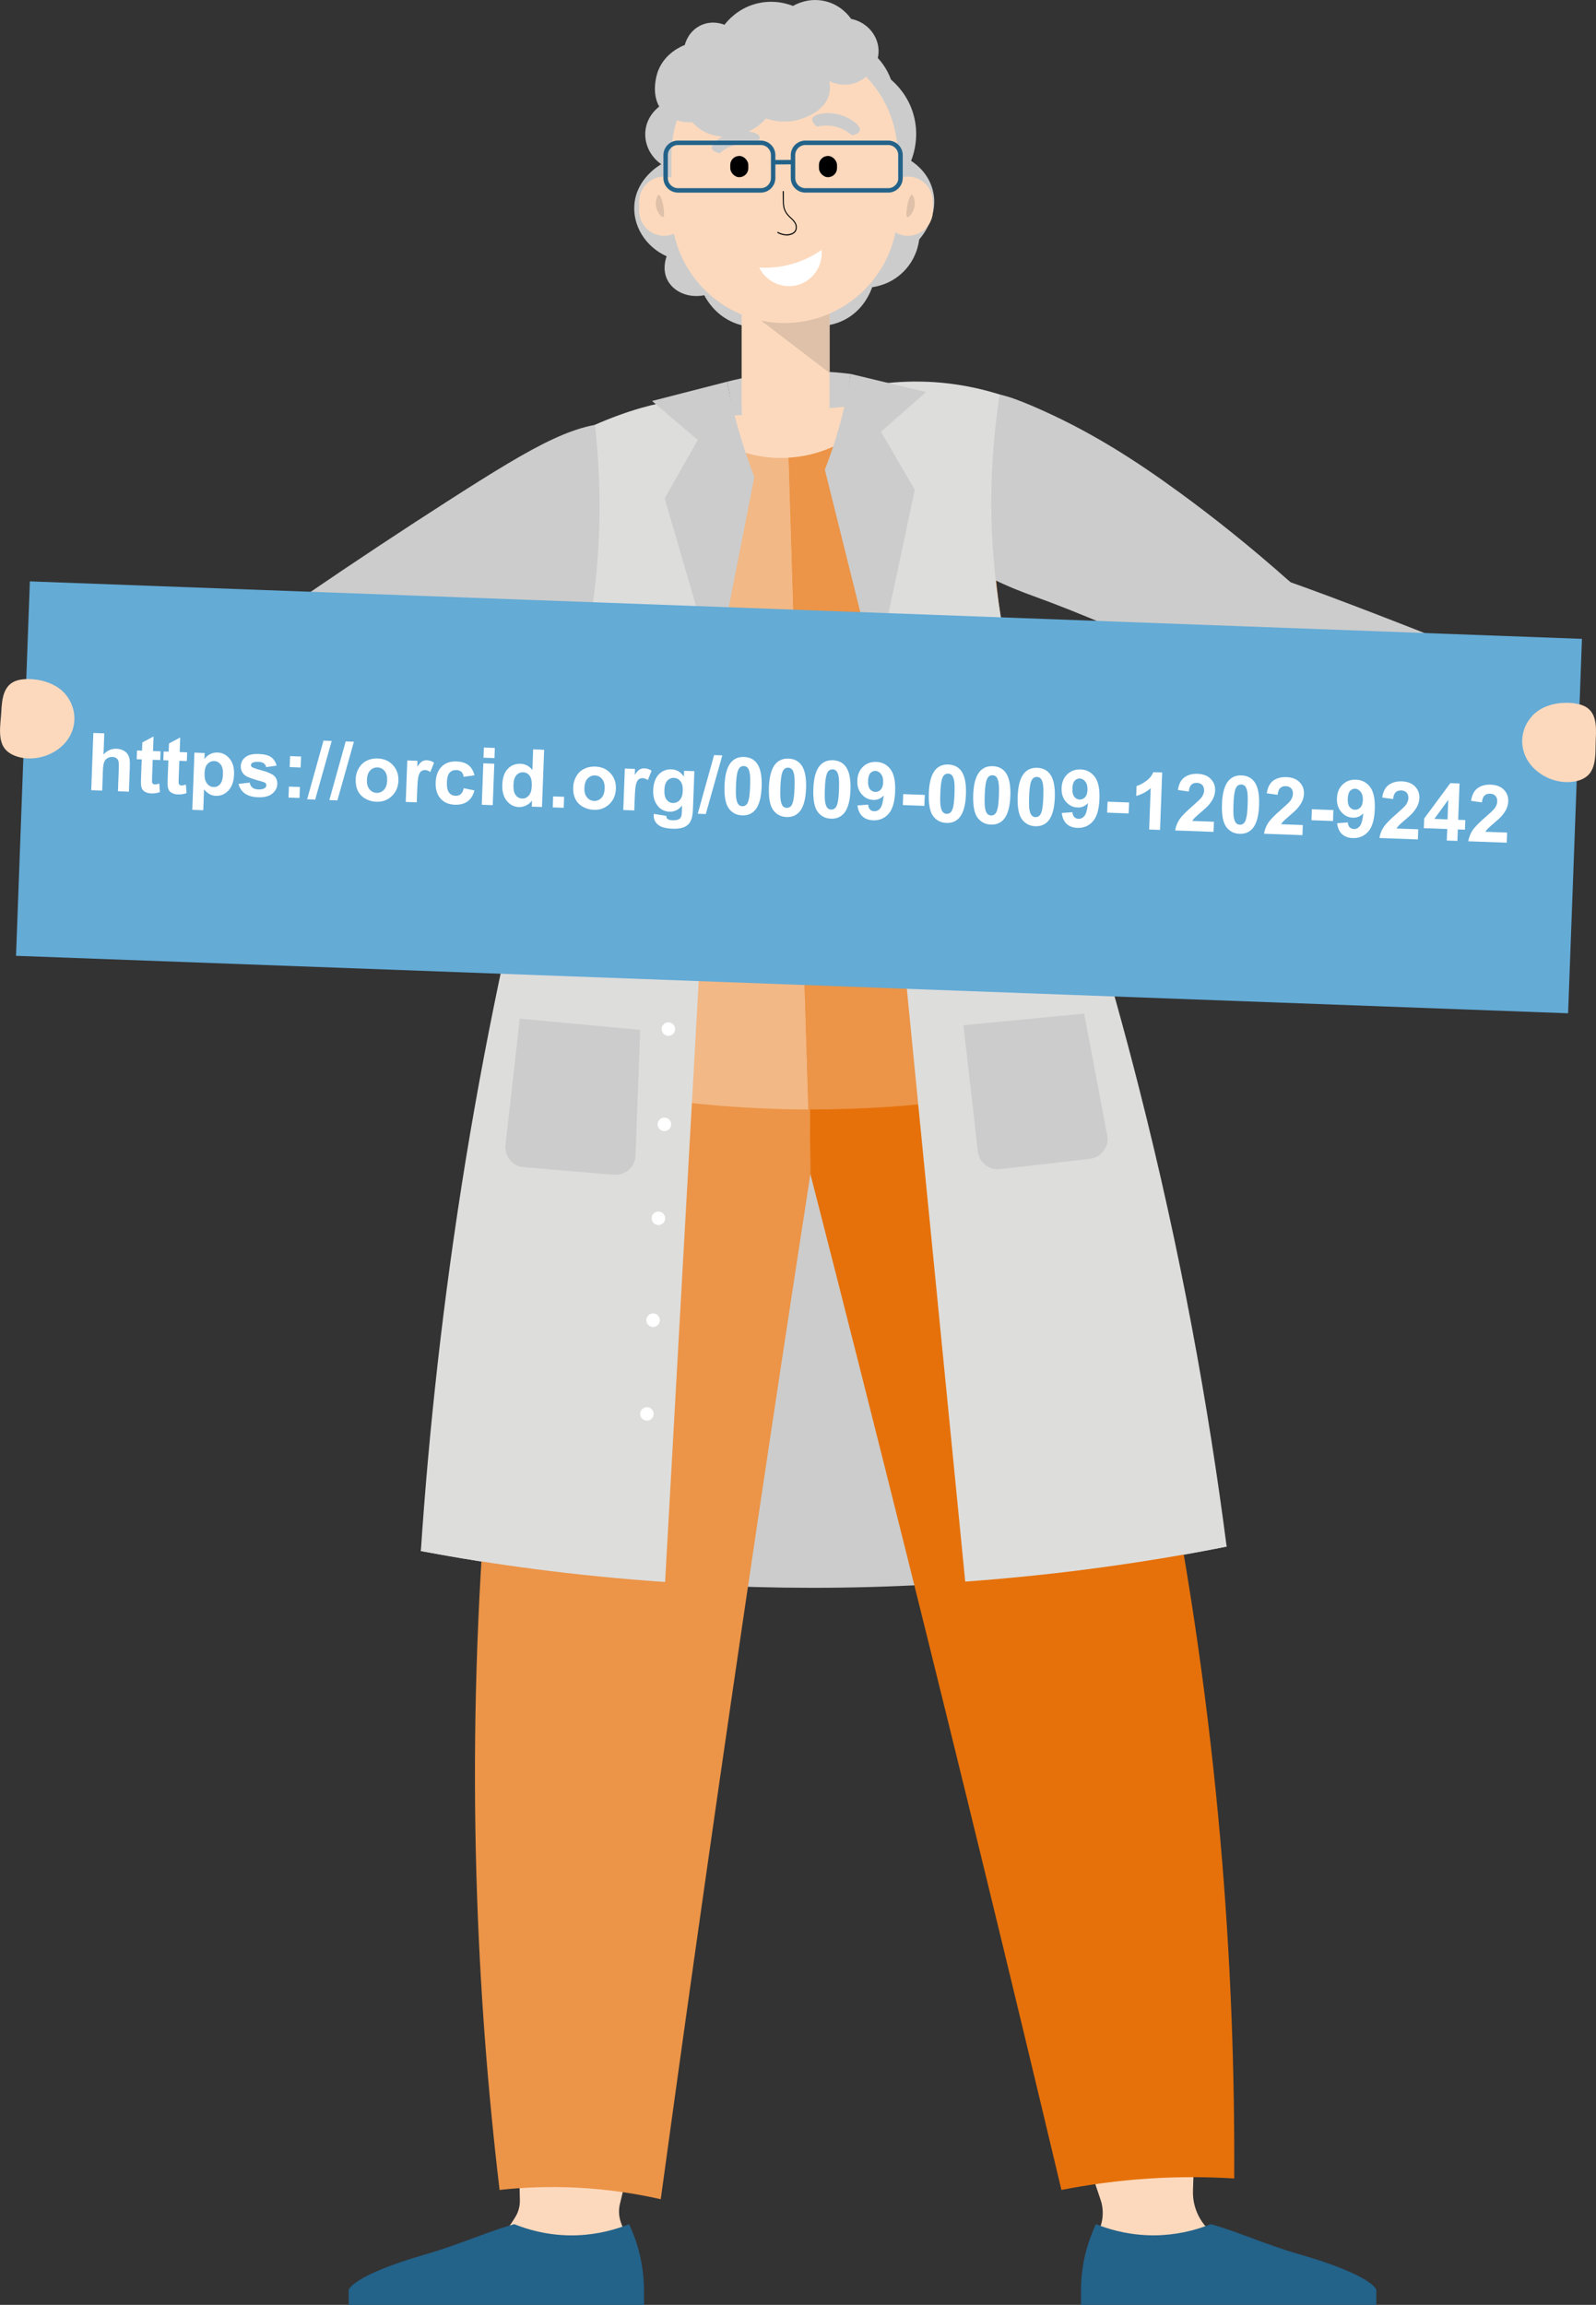 <?xml version="1.0" encoding="UTF-8"?>
<svg id="G-0162_BUW_Durchblick_ORCID" xmlns="http://www.w3.org/2000/svg" viewBox="0 0 359.37 518.76">
  <rect x="0" y="0" width="359.37" height="518.76" fill="#333333" stroke="none"/>
  <defs>
    <style>
      .cls-1 {
        fill: #dec1a8;
      }

      .cls-1, .cls-2, .cls-3, .cls-4, .cls-5, .cls-6, .cls-7, .cls-8, .cls-9, .cls-10, .cls-11 {
        stroke-width: 0px;
      }

      .cls-2 {
        fill: #dddddc;
      }

      .cls-3 {
        fill: #64abd6;
      }

      .cls-4 {
        fill: #e6710a;
      }

      .cls-5 {
        fill: #000;
      }

      .cls-6 {
        fill: #fcd9bd;
      }

      .cls-7 {
        fill: #236289;
      }

      .cls-8 {
        fill: #ec9447;
      }

      .cls-9 {
        fill: #ccc;
      }

      .cls-10 {
        fill: #fff;
      }

      .cls-11 {
        fill: #f2b885;
      }
    </style>
  </defs>
  <g id="Köprer">
    <g id="Kittel:_Hinterteil" data-name="Kittel: Hinterteil">
      <path class="cls-9" d="M190.01,93.12c-8.16.65-16.33,1.3-24.5,1.94-.59-3.05-1.18-6.1-1.77-9.15,3.65-.95,8.12-1.8,13.26-2.17,5.61-.39,10.54-.09,14.51.42-.06.5-.13,1.01-.2,1.52-.36,2.57-.8,5.05-1.3,7.43Z"/>
      <path class="cls-9" d="M94.76,349.09c24.22,4.59,53.95,8.26,87.95,8.28,36.46.01,68.11-4.18,93.49-9.28-13.03-50.85-26.06-101.7-39.09-152.55l-112.51,1.35-29.83,152.21Z"/>
    </g>
    <g id="Körper">
      <path class="cls-6" d="M351.84,171.73c-2.79,2.35-7.72.57-10.57-.42-34.57-11.9-68.33-18.59-100.25-37.5-8.88-5.26-15.04-8.86-19.57-11.78.03,7.58.25,15.49.69,23.68.27,4.96.77,13.91,2.08,25.42,1.73,15.22,3.73,32.14,10.24,52.59,1.39,4.37,2.66,7.88,3.47,10.05.03.02.03.08.03.1.02,0,.02-.03.05-.03,4.71,19.63,8.9,41.88,11.7,66.42,2.4,20.78,3.44,40.14,3.62,57.74.24,1.2.34,2.45.27,3.75.77,1.98,1.14,4.15,1.03,6.39,4.58,23.65,8.53,49.1,11.49,76.2.61,5.56,1.82,13.82,2.36,24.85.45,9.18.39,17.27.14,23.82-.17,4.53,2.31,8.68,6.26,10.89,2.68,1.49,5.06,3.42,4.99,5.53-.13,4.29-10.32,7.9-18.67,7.29-3.36-.24-10.98-.79-13.61-6.51-1.43-3.12-.76-6.43.09-8.73.77-2.06.85-4.31.13-6.39-5.1-14.85-9.97-31.55-13.98-49.96-5.87-26.86-8.62-51.37-9.7-72.47h.03c-.68-1.85-.99-3.84-.9-5.91-.26-.66-.47-1.34-.64-2.04-5.75-9.83-11.56-20.95-16.93-33.4-11.41-26.53-17.5-51.2-20.77-71.51-1.11.28-2.16.52-3.14.73-1.72,19.78-5.73,43.48-14.27,69.21-4.28,12.87-9.12,24.44-14,34.73-.13.86-.32,1.69-.58,2.51.1,1.67-.06,3.29-.46,4.84.81,21.1.25,45.76-3.24,73.05-2.4,18.76-5.81,35.86-9.63,51.11-.39,1.56-.24,3.18.37,4.66.52,1.27.9,2.89.54,4.61-1.22,5.77-9.63,7.29-10.54,7.45-9.17,1.66-18.56-4.68-18.18-7.87.12-1.01,1.16-1.28,3.28-4.34.38-.56.72-1.09,1.01-1.58.68-1.13,1.01-2.42.98-3.74-.4-15.48-.45-31.57-.07-48.23.62-27.17,2.3-52.86,4.7-76.92-.33-2.38-.1-4.73.59-6.9-.06-.92-.04-1.83.04-2.7-1.31-17.56-1.93-36.93-1.33-57.84.7-24.69,2.96-47.22,5.97-67.18.03,0,.03.03.06.02,0-.02-.01-.07.02-.1.26-1.53.64-3.76,1.09-6.45,2.61-15.68,5.74-34.48,7.42-51.13,1.11-11,2.1-26.13,1.67-44.6-4.09,1.98-9.14,4.34-15.55,7.35-33.52,15.74-67.73,19.18-103.36,27.78-2.94.71-8.02,2.01-10.56-.59-2.55-2.59-1.98-8.46.45-10.68.71-.64,2.26-1.4,3.87-1.9.67-.2,1.23-.32,1.64-.39,19.28-7.01,38.58-14.01,57.86-21.02,14.6-9.49,30.17-17.99,30.17-17.99,6.71-4.51,16.41-10.21,28.93-15.04,3.37-1.3,7.75-2.98,13.73-4.5,11.21-2.85,15.54-1.98,34.38-3.59,15.87-1.35,26.5-2.53,26.5-2.53,7.08-.79,14.72-1.73,23.8,1.3,2.54.84,4.42,1.74,6.65,2.88,6.31,3.22,15.67,8.46,27.49,16.81,0,0,14.68,9.93,28.3,20.77,18.53,8.83,37.08,17.63,55.62,26.46.39.11.95.28,1.59.54,1.55.64,3.03,1.55,3.67,2.26,2.21,2.43,2.21,8.33-.56,10.67Z"/>
    </g>
    <g id="Schuhe">
      <path class="cls-7" d="M292.5,507.35c-7.78-2.24-13.76-5.07-19.87-6.76-.37.14-.76.3-1.19.45-2.68.98-6.57,2-11.32,2.07-5.24.05-9.47-1.09-12.27-2.11-.39-.14-.75-.29-1.09-.42-.82,1.81-1.75,4.14-2.41,6.88-.72,3.07-.95,5.81-.95,7.92v3.38h66.5v-3.38s-.54-3.16-17.4-8.04Z"/>
      <path class="cls-7" d="M144.06,507.47c-.64-2.74-1.57-5.07-2.41-6.88-.44.18-.93.37-1.48.56-2.79.98-6.87,2.02-11.87,1.97-5.51-.08-9.86-1.45-12.51-2.53-.33.1-.67.19-1,.3h-.01c-5.76,1.71-11.51,4.34-18.86,6.46-16.86,4.88-17.4,8.04-17.4,8.04v3.38h66.49v-3.38c0-2.11-.24-4.85-.95-7.92Z"/>
    </g>
    <g id="Hose">
      <path class="cls-8" d="M182.48,264.21c-4.23,27.3-8.37,54.61-12.44,81.94-7.37,49.57-14.46,99.18-21.26,148.83-5.24-1.19-11.58-2.23-18.79-2.6-6.6-.33-12.5-.04-17.5.51-5.12-43.04-7.81-95.78-3.11-155.56,3.75-47.88,11.47-90.23,20.22-126.01,13.44,2.65,29.71,4.83,48.22,5.18,1.45.03,2.88.05,4.29.05l.37,47.66Z"/>
      <path class="cls-4" d="M277.9,490.31c-5.61-.35-11.98-.43-18.94,0-7.44.47-14.14,1.44-19.96,2.58-11.32-47.6-22.9-95.14-34.74-142.6-7.17-28.71-14.43-57.4-21.79-86.08l-.37-47.66c18.71.05,35.12-1.81,48.61-4.2,11.54,32.4,22.61,69.88,31.11,112.01,12.71,62.91,16.35,119.39,16.08,165.95Z"/>
    </g>
    <g id="Oberteil">
      <path class="cls-11" d="M182.04,249.72c-.84,0-1.7-.01-2.54-.02-23.82-.32-44.06-3.89-59.5-7.79,1.51-13.12,3.81-30.52,7.38-50.95,3.72-21.28,5.89-29.13,7.39-43.55,1.61-15.51,1.83-32.69-.27-51.46,2.11-1.07,5.33-2.41,9.46-3.04,4.1-.63,7.55-.33,9.87.05,1.15,1.32,9.09,10.15,22.16,10.12.52,0,1.02-.01,1.52-.05l4.51,146.7Z"/>
      <path class="cls-8" d="M244.07,242.3c-15.85,3.88-37,7.47-62.03,7.41l-4.51-146.7c12.95-.73,20.49-10.03,21.43-11.24,3.13-.55,7.58-.98,12.83-.39,5.08.57,9.18,1.92,12.06,3.11-.78,10.35-1.22,26.17,1.56,45.12,2.77,18.84,6.83,27.95,11.29,47.83,2.84,12.7,6.19,31.33,7.39,54.84Z"/>
    </g>
    <g id="Kittel">
      <g id="Rechts">
        <path class="cls-9" d="M340.01,150.17c-1.87,2.91-4.11,6.95-5.98,12.04-1.65,4.47-2.54,8.48-3.04,11.63l-55.27-21.06c-.72-.44-1.5-.88-2.33-1.32-.75-.39-1.48-.75-2.18-1.07-16-7.28-28.43-12.58-38.41-16.19-4.42-1.6-14.82-5.42-24.35-13.97-.68-.61-1.27-1.2-1.81-1.76-5.31-5.49-13.77-16.99-11.01-23.68,3.21-7.79,19.33-8.41,29.47-6,2.11.5,4.01,1.15,7.54,2.66,12.49,5.37,22.84,12,33.15,19.54,6.75,4.93,15.28,11.58,24.78,20.05h0c9.61,3.39,27.28,10.16,49.44,19.13Z"/>
        <path class="cls-2" d="M276.2,348.09c-17.02,3.35-36.79,6.29-58.86,7.88l-26.43-268.17c5.02-1.27,12.3-2.46,20.99-1.67,5.17.47,9.62,1.53,13.19,2.66-1.46,9.51-2.75,23.37-1.1,39.85,1.88,18.78,6.59,31.91,11.16,45.1,7.54,21.78,14.8,45.46,21.28,70.96,9.46,37.14,15.7,71.89,19.77,103.39Z"/>
        <path class="cls-9" d="M191.52,84.16c-.53,3.47-1.3,7.32-2.43,11.45-1.02,3.72-2.18,7.1-3.36,10.1,3.81,15.31,7.63,30.62,11.44,45.93,2.94-13.81,5.88-27.61,8.82-41.42l-7.63-13.04,10.16-8.93-16.99-4.09Z"/>
        <path class="cls-9" d="M245.4,260.82l-20.24,2.32c-2.46.28-4.7-1.5-4.98-3.96l-3.25-28.43c9.06-.87,18.13-1.75,27.19-2.62,1.75,9.23,3.5,18.47,5.25,27.7.28,2.46-1.5,4.7-3.96,4.98Z"/>
      </g>
      <g id="Links">
        <path class="cls-9" d="M151.09,127.73c-.57.54-1.17,1.1-1.87,1.7-9.46,8.11-19.7,11.49-24.79,13.18-10.7,3.54-23.84,8.2-39.61,13.59l-56.52,15.57c-.2-3.19-.71-7.26-1.92-11.87-1.38-5.25-3.23-9.48-4.81-12.56,20.23-6.01,36.81-10.66,47.22-13.35,11.76-8.03,22.4-15.03,31.59-20.93,21.73-13.96,29.5-18.1,40.09-18,1.75.02,18.94.37,22.38,9.35,3.33,8.7-8.32,19.98-11.76,23.32Z"/>
        <path class="cls-2" d="M164.62,90.5l-14.86,265.56c-20.44-1.39-38.89-3.96-55-6.96,1.81-27.05,4.97-56.6,10.13-88.18,5.23-31.93,11.75-61.24,18.76-87.68,3.9-9.81,8.11-23.23,10.13-39.53,1.87-15.06,1.31-28.1.17-38.1,15.01-6.55,24.6-6.49,30.66-5.11Z"/>
        <path class="cls-9" d="M163.74,85.91c.62,3.29,1.44,6.84,2.49,10.59,1.12,3.96,2.35,7.59,3.62,10.87-2.89,14.75-5.79,29.49-8.68,44.24-3.83-13.14-7.67-26.29-11.5-39.43l7.44-13.15-10.29-8.78,16.93-4.35Z"/>
        <g id="Knöpfe">
          <circle class="cls-10" cx="154.24" cy="168.8" r="1.52"/>
          <circle class="cls-10" cx="152.64" cy="189.7" r="1.52"/>
          <circle class="cls-10" cx="151.63" cy="210.32" r="1.52"/>
          <circle class="cls-10" cx="150.5" cy="231.62" r="1.52"/>
          <circle class="cls-10" cx="149.6" cy="253.06" r="1.52"/>
          <circle class="cls-10" cx="148.25" cy="274.2" r="1.52"/>
          <circle class="cls-10" cx="147.06" cy="297.14" r="1.52"/>
          <circle class="cls-10" cx="145.67" cy="318.23" r="1.52"/>
        </g>
        <path class="cls-9" d="M117.91,262.69l20.3,1.72c2.47.21,4.66-1.64,4.87-4.1.36-9.5.71-19.01,1.07-28.51-9.04-.84-18.08-1.69-27.11-2.53-1.08,9.52-2.15,19.04-3.23,28.56-.21,2.47,1.64,4.66,4.1,4.87Z"/>
      </g>
    </g>
  </g>
  <g id="Gesicht">
    <g id="Haare">
      <path class="cls-9" d="M149.35,23.35c-.4.23-3.47,2.08-3.99,5.81-.42,2.99.96,6.02,3.54,7.8-.49.28-5.46,3.17-6.04,8.87-.49,4.85,2.41,9.68,7.25,11.85-.21.58-1.01,2.97.15,5.29,1.34,2.69,4.74,4.2,8.32,3.48.62,1.17,2.39,4.16,6.05,5.9,5.95,2.83,11.71-.09,12.4-.45.41.19,8.17,3.69,14.52-.76,3.04-2.13,4.34-5.09,4.84-6.5,1.07-.15,4.2-.72,6.93-3.38,2.97-2.88,3.53-6.33,3.65-7.36.23-.25,4.85-5.41,2.92-11.59-1.11-3.58-3.8-5.5-4.74-6.11.52-1.31,2.03-5.65.43-10.79-1.26-4.07-3.82-6.52-4.97-7.51-.42-1.17-1.58-3.95-4.45-6.22-2.72-2.15-5.51-2.69-6.74-2.86-5.85-.86-11.7-1.71-17.55-2.57-3.78,1.76-7.56,3.53-11.34,5.29-1.26.14-3.93.62-6.45,2.63-4.19,3.33-4.67,8.24-4.74,9.17Z"/>
    </g>
    <g id="Kopf">
      <path class="cls-6" d="M210.06,45.36v2.1c0,3.09-2.52,5.61-5.61,5.61-1.03,0-2-.28-2.83-.79-1.66,8.22-7.33,15.04-14.85,18.31.01.1.01.19.01.29v21.06c0,5.44-4.45,9.89-9.89,9.89s-9.9-4.45-9.9-9.89v-21.15c-7.65-3.16-13.45-9.95-15.23-18.19-.69.3-1.45.47-2.24.47-3.08,0-5.6-2.52-5.6-5.61v-2.1c0-3.08,2.52-5.61,5.6-5.61.58,0,1.14.09,1.67.25v-5.15c0-14,11.46-25.46,25.46-25.46,7.01,0,13.37,2.86,17.99,7.48,4.62,4.62,7.48,10.98,7.48,17.98v5.42c.71-.34,1.5-.52,2.33-.52,1.55,0,2.95.63,3.96,1.65,1.02,1.02,1.65,2.42,1.65,3.96Z"/>
    </g>
    <g id="Schatten">
      <path class="cls-1" d="M186.78,70.6c-1.71.74-4.25,1.62-7.41,1.96-3.34.36-6.12-.01-8-.41,5.14,3.93,10.28,7.86,15.42,11.79,0-4.45,0-8.89,0-13.34Z"/>
      <path class="cls-1" d="M205.28,43.85c.4,0,.96,1.6.53,3.05-.31,1.04-1.15,2.09-1.49,1.95-.65-.26.28-5.01.96-5Z"/>
      <path class="cls-1" d="M148.36,43.85c-.4,0-.96,1.6-.53,3.05.31,1.04,1.15,2.09,1.49,1.95.65-.26-.28-5.01-.96-5Z"/>
    </g>
    <g id="Augenbrauen">
      <path class="cls-9" d="M169.94,32.62c-.75-.2-2.13-.46-3.8-.14-2.09.4-3.48,1.48-4.08,2.01-1.32-.32-1.7-.74-1.78-1.1-.27-1.24,2.71-3.35,5.75-3.77,2.05-.28,4.76.12,5.01,1.21.13.56-.41,1.21-1.1,1.78Z"/>
      <path class="cls-9" d="M191.82,30.46c-.58-.52-1.68-1.38-3.31-1.86-2.04-.61-3.78-.28-4.55-.09-1.03-.89-1.17-1.44-1.08-1.79.33-1.22,3.94-1.73,6.84-.71,1.95.69,4.17,2.29,3.9,3.38-.14.56-.93.89-1.79,1.08Z"/>
    </g>
    <g id="Augen">
      <rect class="cls-5" x="164.43" y="35.1" width="4.07" height="4.78" rx="2.03" ry="2.03"/>
      <rect class="cls-5" x="184.4" y="35.1" width="4.07" height="4.78" rx="2.03" ry="2.03"/>
    </g>
    <g id="Mund">
      <path class="cls-10" d="M185,56.24c.33,3.51-1.84,6.79-5.12,7.83-3.45,1.1-7.28-.52-8.93-3.84,1.63.09,3.84.04,6.37-.55,3.52-.82,6.11-2.34,7.69-3.44Z"/>
    </g>
    <g id="Nase">
      <path class="cls-5" d="M177.13,52.99c-.67,0-1.38-.19-2.05-.56-.06-.03-.08-.11-.05-.17s.11-.08.17-.05c.97.54,2.02.67,2.89.37.47-.16.83-.45.97-.78.34-.82.05-1.63-.9-2.5l-.12-.11c-.48-.44-1.2-1.1-1.56-2.21-.12-.38-.17-.96-.2-1.33v-.16c-.01-.46-.02-.83-.03-1.2,0-.37-.01-.75-.01-1.19,0-.07.06-.12.12-.12s.12.06.12.12c0,.45,0,.82.01,1.19,0,.37.01.75.01,1.19v.16c.04.37.08.92.2,1.28.33,1.04,1.03,1.68,1.49,2.1l.12.11c1.03.94,1.35,1.85.96,2.78-.17.4-.57.73-1.11.92-.33.11-.68.17-1.05.17Z"/>
    </g>
    <g id="Haare-2" data-name="Haare">
      <path class="cls-9" d="M149.56,25.41c2.38,2.32,5.65,2.14,6.3,2.09,1.09,1.2,2.17,1.86,2.89,2.22,3.88,1.95,8.54.95,11.57-1.13,1.02-.7,1.73-1.44,2.16-1.93,1.38.47,3.93,1.11,6.91.39.73-.18,6.08-1.47,7.26-5.67.35-1.23.23-2.35.08-3.1.69.32,3.06,1.31,5.72.44,3.14-1.02,5.82-4.33,5.32-8.12-.42-3.12-2.88-5.7-6.13-6.35-.41-.59-2.32-3.22-6-4.02-3.64-.8-6.46.75-7.08,1.11-1.04-.41-4.44-1.62-8.57-.43-3.95,1.13-6.16,3.76-6.86,4.67-.36-.15-2.86-1.14-5.51.21-2.65,1.35-3.33,3.95-3.42,4.33-.73.28-4.43,1.79-6,5.77-.12.29-2.26,6,1.36,9.53Z"/>
    </g>
    <g id="Brille">
      <path class="cls-7" d="M199.99,31.64h-18.65c-1.81,0-3.28,1.47-3.28,3.28v1.07l-3.47.02v-1.09c0-1.81-1.47-3.28-3.28-3.28h-18.65c-1.81,0-3.28,1.47-3.28,3.28v5.15c0,1.81,1.47,3.28,3.28,3.28h18.65c1.81,0,3.28-1.47,3.28-3.28v-3.06l3.47-.02v3.08c0,1.81,1.47,3.28,3.28,3.28h18.65c1.81,0,3.28-1.47,3.28-3.28v-5.15c0-1.81-1.47-3.28-3.28-3.28ZM173.59,40.07c0,1.26-1.02,2.28-2.28,2.28h-18.65c-1.25,0-2.28-1.02-2.28-2.28v-5.15c0-1.26,1.03-2.28,2.28-2.28h18.65c1.26,0,2.28,1.02,2.28,2.28v5.15ZM202.27,40.07c0,1.26-1.02,2.28-2.28,2.28h-18.65c-1.26,0-2.28-1.02-2.28-2.28v-5.15c0-1.26,1.02-2.28,2.28-2.28h18.65c1.26,0,2.28,1.02,2.28,2.28v5.15Z"/>
    </g>
  </g>
  <g id="Schild">
    <rect class="cls-3" x="5.04" y="137.3" width="349.72" height="84.33" transform="translate(6.77 -6.54) rotate(2.12)"/>
    <g id="Text">
      <path class="cls-10" d="M23.48,165.08l-.17,4.73c.83-.9,1.8-1.33,2.91-1.29.57.02,1.08.15,1.52.37.45.23.78.51,1,.85.22.34.36.71.43,1.11.07.4.09,1.02.06,1.86l-.2,5.47-2.47-.09.18-4.93c.04-.98.01-1.6-.07-1.87-.08-.27-.24-.48-.47-.65-.23-.16-.53-.25-.88-.27-.41-.02-.78.07-1.11.26-.33.19-.58.48-.74.87-.16.4-.26.99-.29,1.77l-.17,4.67-2.47-.09.48-12.88,2.47.09Z"/>
      <path class="cls-10" d="M36.15,169.1l-.07,1.97-1.69-.06-.14,3.76c-.03.76-.03,1.21,0,1.33.03.13.1.23.21.32.11.09.25.13.41.14.23,0,.56-.06,1-.2l.14,1.92c-.58.22-1.24.32-1.96.3-.45-.02-.84-.11-1.2-.27-.35-.16-.61-.37-.77-.61-.16-.24-.26-.57-.31-.97-.04-.29-.05-.87-.01-1.74l.15-4.07-1.13-.04.07-1.97,1.13.04.07-1.85,2.53-1.35-.12,3.29,1.69.06Z"/>
      <path class="cls-10" d="M42.14,169.33l-.07,1.97-1.69-.06-.14,3.76c-.03.76-.03,1.21,0,1.33.03.13.1.23.21.32.11.09.25.13.41.14.23,0,.56-.06,1-.2l.14,1.92c-.58.22-1.24.32-1.96.3-.45-.02-.84-.11-1.2-.27-.35-.16-.61-.37-.76-.61-.16-.24-.26-.57-.31-.97-.04-.29-.05-.87-.01-1.74l.15-4.07-1.13-.04.07-1.97,1.13.04.07-1.85,2.53-1.35-.12,3.29,1.69.06Z"/>
      <path class="cls-10" d="M43.78,169.39l2.3.09-.05,1.37c.32-.46.73-.82,1.25-1.1.52-.27,1.09-.4,1.71-.38,1.08.04,1.99.5,2.71,1.38.72.88,1.06,2.07,1,3.59-.06,1.56-.48,2.75-1.28,3.59-.79.84-1.73,1.23-2.81,1.19-.51-.02-.98-.14-1.39-.36-.41-.22-.84-.59-1.28-1.1l-.17,4.7-2.47-.09.48-12.88ZM46.06,173.98c-.04,1.05.14,1.83.54,2.35s.89.78,1.49.81c.57.02,1.06-.19,1.46-.64.4-.45.62-1.19.65-2.24.04-.98-.13-1.71-.51-2.2-.38-.49-.85-.74-1.43-.77-.6-.02-1.11.19-1.53.64s-.64,1.13-.67,2.05Z"/>
      <path class="cls-10" d="M53.73,176.43l2.49-.29c.09.48.29.86.6,1.12.31.26.76.4,1.34.42.64.02,1.12-.08,1.45-.3.22-.16.34-.37.35-.65,0-.19-.05-.34-.16-.47-.12-.12-.39-.24-.81-.36-1.97-.51-3.22-.96-3.74-1.34-.72-.53-1.06-1.24-1.03-2.14.03-.81.37-1.48,1.03-2,.66-.53,1.66-.77,3-.72,1.28.05,2.22.29,2.82.73.6.44,1.01,1.07,1.21,1.89l-2.34.34c-.09-.37-.27-.65-.54-.86-.27-.2-.66-.31-1.18-.33-.65-.02-1.12.05-1.41.22-.19.12-.29.29-.3.49,0,.18.07.33.23.46.22.17.98.43,2.28.78,1.3.35,2.21.75,2.71,1.2.5.46.73,1.08.71,1.86-.03.85-.42,1.58-1.15,2.16-.74.59-1.81.86-3.21.8-1.27-.05-2.27-.34-2.99-.88-.72-.54-1.18-1.26-1.38-2.15Z"/>
      <path class="cls-10" d="M64.97,179.51l.09-2.47,2.47.09-.09,2.47-2.47-.09ZM65.23,172.65l.09-2.47,2.47.09-.09,2.47-2.47-.09Z"/>
      <path class="cls-10" d="M69.16,179.89l3.68-13.2,1.85.07-3.72,13.2-1.82-.07Z"/>
      <path class="cls-10" d="M74.16,180.07l3.68-13.2,1.85.07-3.72,13.2-1.82-.07Z"/>
      <path class="cls-10" d="M80.09,175.27c.03-.82.26-1.61.69-2.36s1.03-1.32,1.78-1.69c.75-.38,1.59-.55,2.5-.51,1.41.05,2.55.55,3.42,1.5.87.95,1.28,2.12,1.23,3.52-.05,1.41-.55,2.56-1.5,3.46-.94.89-2.11,1.32-3.49,1.26-.85-.03-1.66-.26-2.42-.67-.76-.42-1.33-1-1.71-1.76-.38-.76-.54-1.68-.5-2.75ZM82.62,175.5c-.04.93.16,1.64.58,2.15.42.51.95.77,1.6.8.64.02,1.19-.2,1.65-.68.45-.48.7-1.18.73-2.12.03-.91-.16-1.62-.58-2.13-.42-.51-.95-.77-1.59-.8-.64-.02-1.19.2-1.65.68-.46.48-.7,1.18-.74,2.1Z"/>
      <path class="cls-10" d="M93.83,180.58l-2.47-.09.35-9.33,2.29.08-.05,1.33c.42-.61.78-1.01,1.1-1.2.32-.19.68-.27,1.08-.26.56.02,1.1.2,1.61.53l-.84,2.12c-.41-.28-.79-.43-1.14-.45-.34-.01-.64.07-.89.25s-.45.52-.6,1.01c-.16.49-.26,1.53-.32,3.12l-.11,2.88Z"/>
      <path class="cls-10" d="M106.85,174.49l-2.45.35c-.06-.49-.24-.86-.52-1.12-.28-.26-.65-.39-1.12-.41-.61-.02-1.11.17-1.5.58-.38.41-.59,1.11-.63,2.11-.04,1.11.12,1.9.47,2.37.35.47.85.72,1.47.74.47.02.86-.1,1.17-.36.31-.26.54-.71.68-1.35l2.41.5c-.29,1.1-.81,1.93-1.54,2.47-.74.54-1.7.79-2.9.75-1.36-.05-2.44-.52-3.21-1.41-.78-.89-1.14-2.1-1.08-3.62.06-1.54.51-2.72,1.35-3.55.84-.83,1.96-1.22,3.35-1.16,1.14.04,2.03.32,2.68.83.65.51,1.11,1.28,1.36,2.29Z"/>
      <path class="cls-10" d="M108.48,181.13l.35-9.33,2.47.09-.35,9.33-2.47-.09ZM108.87,170.53l.08-2.28,2.47.09-.08,2.28-2.47-.09Z"/>
      <path class="cls-10" d="M122.03,181.63l-2.29-.08.05-1.37c-.4.52-.86.9-1.39,1.14-.53.24-1.05.35-1.58.33-1.07-.04-1.97-.51-2.71-1.4-.73-.89-1.07-2.11-1.01-3.66.06-1.58.48-2.77,1.25-3.56.77-.8,1.73-1.17,2.87-1.13,1.04.04,1.93.51,2.66,1.4l.17-4.64,2.47.09-.48,12.88ZM115.62,176.52c-.04,1,.07,1.72.33,2.18.38.66.92,1,1.63,1.03.57.02,1.06-.2,1.48-.67.42-.47.64-1.18.68-2.14.04-1.07-.12-1.85-.49-2.34-.37-.49-.86-.74-1.46-.76-.59-.02-1.08.19-1.5.64-.41.45-.64,1.14-.67,2.06Z"/>
      <path class="cls-10" d="M124.46,181.72l.09-2.47,2.47.09-.09,2.47-2.47-.09Z"/>
      <path class="cls-10" d="M129.07,177.09c.03-.82.26-1.61.69-2.36.43-.75,1.03-1.32,1.78-1.69.76-.38,1.59-.55,2.5-.51,1.41.05,2.55.55,3.42,1.5s1.28,2.12,1.22,3.52c-.05,1.41-.55,2.56-1.5,3.46-.94.89-2.11,1.32-3.49,1.26-.85-.03-1.66-.26-2.42-.67-.76-.42-1.33-1-1.71-1.76-.38-.76-.54-1.68-.5-2.75ZM131.59,177.31c-.04.93.16,1.64.58,2.15.42.51.95.77,1.6.8.64.02,1.19-.2,1.65-.68.46-.48.7-1.18.73-2.12.03-.91-.16-1.62-.58-2.13-.42-.51-.95-.77-1.59-.8-.64-.02-1.19.2-1.65.68-.46.48-.7,1.18-.74,2.1Z"/>
      <path class="cls-10" d="M142.81,182.4l-2.47-.09.35-9.33,2.29.08-.05,1.33c.42-.61.78-1.01,1.1-1.2.32-.19.68-.27,1.08-.26.56.02,1.1.2,1.61.53l-.84,2.12c-.41-.28-.79-.43-1.14-.45-.35-.01-.64.07-.89.25s-.45.52-.6,1.01c-.16.49-.26,1.53-.32,3.12l-.11,2.88Z"/>
      <path class="cls-10" d="M147.2,183.18l2.81.45c.04.33.13.56.3.69.23.18.59.29,1.1.3.64.02,1.13-.05,1.46-.24.22-.12.39-.32.51-.61.08-.2.14-.58.16-1.13l.05-1.36c-.77.98-1.72,1.45-2.85,1.41-1.25-.05-2.23-.61-2.92-1.7-.54-.86-.79-1.91-.74-3.16.06-1.56.48-2.74,1.26-3.54.78-.8,1.73-1.18,2.85-1.13,1.15.04,2.09.58,2.8,1.63l.05-1.31,2.31.09-.31,8.37c-.04,1.1-.16,1.92-.36,2.46-.2.54-.47.96-.81,1.25-.34.3-.79.53-1.34.68-.55.16-1.25.22-2.09.19-1.58-.06-2.69-.37-3.33-.94s-.95-1.27-.92-2.1c0-.08,0-.18.02-.3ZM149.6,177.79c-.04.99.13,1.72.5,2.2.37.47.83.72,1.39.74.6.02,1.12-.19,1.55-.65.43-.46.67-1.15.7-2.07.04-.97-.14-1.69-.52-2.17-.38-.48-.88-.74-1.48-.76-.59-.02-1.09.19-1.49.64-.4.45-.62,1.14-.65,2.08Z"/>
      <path class="cls-10" d="M157.11,183.15l3.68-13.2,1.85.07-3.72,13.2-1.82-.07Z"/>
      <path class="cls-10" d="M167.56,170.37c1.25.05,2.21.53,2.88,1.44.8,1.08,1.15,2.85,1.06,5.29-.09,2.44-.58,4.17-1.46,5.21-.73.85-1.72,1.26-2.96,1.21-1.25-.05-2.25-.57-2.98-1.56-.73-.99-1.05-2.72-.96-5.19.09-2.42.58-4.15,1.46-5.19.73-.85,1.72-1.26,2.96-1.21ZM167.48,172.41c-.3-.01-.57.07-.81.26-.24.18-.43.52-.58,1-.19.63-.32,1.7-.37,3.21-.06,1.51-.02,2.55.11,3.12.13.57.31.95.53,1.15.22.2.49.3.78.31.3.01.57-.07.81-.26.24-.18.44-.52.58-1,.19-.63.32-1.69.37-3.21.06-1.51.02-2.55-.11-3.12-.13-.57-.31-.96-.53-1.15-.22-.2-.49-.3-.78-.31Z"/>
      <path class="cls-10" d="M177.56,170.74c1.25.05,2.21.53,2.88,1.44.8,1.08,1.15,2.85,1.06,5.29-.09,2.44-.58,4.17-1.46,5.21-.73.85-1.72,1.26-2.96,1.21-1.25-.05-2.25-.57-2.98-1.56-.73-.99-1.05-2.72-.96-5.19.09-2.42.58-4.15,1.46-5.19.73-.85,1.72-1.26,2.96-1.21ZM177.48,172.78c-.3-.01-.57.07-.81.26-.24.18-.44.52-.58,1-.19.63-.32,1.7-.37,3.21-.06,1.51-.02,2.55.11,3.12.13.57.31.95.53,1.15.22.2.49.3.78.31.3.01.57-.07.81-.26s.44-.52.58-1c.19-.63.32-1.69.37-3.21.06-1.51.02-2.55-.11-3.12-.13-.57-.31-.96-.53-1.15-.22-.2-.49-.3-.78-.31Z"/>
      <path class="cls-10" d="M187.56,171.11c1.25.05,2.21.53,2.88,1.44.8,1.08,1.15,2.85,1.06,5.29-.09,2.44-.58,4.17-1.46,5.21-.73.85-1.72,1.26-2.96,1.21-1.25-.05-2.25-.57-2.98-1.56-.73-.99-1.05-2.72-.96-5.19.09-2.42.58-4.15,1.46-5.19.73-.85,1.72-1.26,2.96-1.21ZM187.49,173.16c-.3-.01-.57.07-.81.26-.24.18-.44.52-.58,1-.19.63-.32,1.7-.37,3.21-.06,1.51-.02,2.55.11,3.12.13.57.31.95.53,1.15.22.2.49.3.78.31.3.01.57-.07.81-.26.24-.18.44-.52.58-1,.19-.63.32-1.69.37-3.21.06-1.51.02-2.55-.11-3.12-.13-.57-.31-.96-.53-1.15-.22-.2-.49-.3-.78-.31Z"/>
      <path class="cls-10" d="M193.08,181.28l2.4-.18c.04.49.18.85.42,1.1s.56.37.96.39c.51.02.95-.2,1.33-.65.38-.46.64-1.42.79-2.89-.65.7-1.44,1.03-2.37.99-1.01-.04-1.87-.46-2.58-1.27-.71-.81-1.04-1.84-.99-3.09.05-1.31.47-2.34,1.28-3.11.8-.77,1.81-1.13,3.01-1.09,1.31.05,2.36.59,3.16,1.63.8,1.04,1.16,2.72,1.07,5.03-.09,2.35-.59,4.04-1.5,5.05-.91,1.01-2.07,1.49-3.46,1.44-1.01-.04-1.81-.34-2.41-.89-.6-.56-.97-1.37-1.11-2.45ZM198.86,176.09c.03-.8-.13-1.42-.48-1.87-.35-.45-.76-.69-1.24-.71-.46-.02-.84.15-1.16.5-.32.35-.49.93-.52,1.75-.03.83.11,1.45.42,1.85s.72.61,1.21.63c.47.02.88-.16,1.22-.52.34-.36.52-.91.55-1.63Z"/>
      <path class="cls-10" d="M203.29,181.2l.09-2.47,4.85.18-.09,2.47-4.85-.18Z"/>
      <path class="cls-10" d="M213.56,172.07c1.25.05,2.21.53,2.88,1.44.8,1.08,1.15,2.85,1.06,5.29-.09,2.44-.58,4.17-1.46,5.21-.73.85-1.72,1.26-2.96,1.21-1.25-.05-2.24-.57-2.98-1.56-.73-.99-1.05-2.72-.96-5.19.09-2.42.58-4.15,1.46-5.19.73-.85,1.72-1.26,2.96-1.21ZM213.49,174.12c-.3-.01-.57.07-.81.26-.24.18-.44.52-.58,1-.19.63-.32,1.7-.37,3.21-.06,1.51-.02,2.55.11,3.12.13.57.31.95.54,1.15.22.2.48.3.78.31.3.01.57-.07.81-.26.24-.18.43-.52.58-1,.19-.63.32-1.69.37-3.21.06-1.51.02-2.55-.11-3.12-.13-.57-.31-.96-.53-1.15-.22-.2-.49-.3-.78-.31Z"/>
      <path class="cls-10" d="M223.56,172.44c1.25.05,2.21.53,2.88,1.44.8,1.08,1.15,2.85,1.06,5.29-.09,2.44-.58,4.17-1.46,5.21-.73.85-1.72,1.26-2.96,1.21-1.25-.05-2.24-.57-2.98-1.56-.73-.99-1.05-2.72-.96-5.19.09-2.42.58-4.15,1.46-5.19.73-.85,1.72-1.26,2.96-1.21ZM223.49,174.49c-.3-.01-.57.07-.81.26-.24.18-.44.52-.58,1-.19.63-.32,1.7-.37,3.21-.06,1.51-.02,2.55.11,3.12.13.57.31.95.54,1.15.22.2.48.3.78.31s.57-.07.81-.26c.24-.18.43-.52.58-1,.19-.63.32-1.69.37-3.21.06-1.51.02-2.55-.11-3.12-.13-.57-.31-.96-.53-1.15-.22-.2-.49-.3-.78-.31Z"/>
      <path class="cls-10" d="M233.57,172.81c1.25.05,2.21.53,2.88,1.44.8,1.08,1.15,2.85,1.06,5.29-.09,2.44-.58,4.17-1.46,5.21-.73.85-1.72,1.26-2.96,1.21-1.25-.05-2.24-.57-2.98-1.56-.73-.99-1.05-2.72-.96-5.19.09-2.42.58-4.15,1.46-5.19.73-.85,1.72-1.26,2.96-1.21ZM233.49,174.86c-.3-.01-.57.07-.81.26-.24.18-.44.52-.58,1-.19.63-.32,1.7-.37,3.21-.06,1.51-.02,2.55.11,3.12.13.57.31.95.54,1.15.22.2.48.3.78.31.3.01.57-.07.81-.26.24-.18.44-.52.58-1,.19-.63.32-1.69.37-3.21.06-1.51.02-2.55-.11-3.12-.13-.57-.31-.96-.53-1.15-.22-.2-.48-.3-.78-.31Z"/>
      <path class="cls-10" d="M239.08,182.98l2.4-.18c.04.49.18.85.42,1.1.24.24.56.37.96.39.51.02.95-.2,1.33-.65.38-.46.64-1.42.79-2.89-.65.7-1.44,1.03-2.37.99-1.01-.04-1.87-.46-2.58-1.27-.71-.81-1.04-1.84-.99-3.09.05-1.31.47-2.34,1.28-3.11.8-.77,1.81-1.13,3.01-1.09,1.31.05,2.36.59,3.16,1.63.8,1.04,1.16,2.72,1.07,5.03-.09,2.35-.59,4.04-1.5,5.05-.91,1.01-2.07,1.49-3.47,1.44-1.01-.04-1.81-.34-2.41-.89-.6-.56-.97-1.37-1.1-2.45ZM244.87,177.8c.03-.8-.13-1.42-.48-1.87s-.76-.69-1.24-.71c-.46-.02-.84.15-1.16.5-.32.35-.49.93-.52,1.75-.03.83.11,1.45.42,1.85.31.4.72.61,1.21.63.47.02.88-.16,1.22-.52.34-.36.52-.91.55-1.63Z"/>
      <path class="cls-10" d="M249.3,182.9l.09-2.47,4.85.18-.09,2.47-4.85-.18Z"/>
      <path class="cls-10" d="M261.23,186.79l-2.47-.09.34-9.3c-.93.81-2.02,1.39-3.26,1.75l.08-2.24c.65-.19,1.37-.56,2.14-1.12.78-.56,1.32-1.23,1.63-2l2,.07-.48,12.93Z"/>
      <path class="cls-10" d="M273.34,184.94l-.08,2.29-8.65-.32c.13-.86.44-1.67.93-2.43.5-.76,1.46-1.75,2.89-2.98,1.15-1,1.86-1.67,2.12-2.03.36-.5.55-.99.57-1.49.02-.55-.11-.98-.4-1.29-.29-.31-.69-.47-1.21-.49-.52-.02-.93.12-1.25.42-.32.3-.51.81-.58,1.53l-2.45-.34c.2-1.35.69-2.31,1.49-2.87.79-.56,1.77-.82,2.93-.78,1.27.05,2.26.43,2.96,1.14.7.71,1.03,1.58,1,2.6-.02.58-.15,1.13-.37,1.64-.23.52-.58,1.05-1.05,1.61-.31.37-.87.9-1.68,1.58-.81.69-1.32,1.14-1.53,1.37-.22.23-.39.45-.53.67l4.9.18Z"/>
      <path class="cls-10" d="M279.57,174.52c1.25.05,2.21.53,2.88,1.44.8,1.08,1.15,2.85,1.06,5.29-.09,2.44-.58,4.17-1.46,5.21-.73.85-1.72,1.26-2.96,1.21-1.25-.05-2.25-.57-2.98-1.56s-1.05-2.72-.96-5.19c.09-2.42.58-4.15,1.46-5.19.73-.85,1.72-1.26,2.96-1.21ZM279.5,176.57c-.3-.01-.57.07-.81.26-.24.18-.44.52-.58,1-.19.63-.32,1.7-.37,3.21-.06,1.51-.02,2.55.11,3.12.13.57.31.95.54,1.15.22.2.49.3.78.31.3.01.57-.07.81-.26.24-.18.44-.52.58-1,.19-.63.32-1.69.37-3.21.06-1.51.02-2.55-.11-3.12-.13-.57-.31-.96-.53-1.15-.22-.2-.49-.3-.78-.31Z"/>
      <path class="cls-10" d="M293.35,185.68l-.08,2.29-8.65-.32c.13-.86.44-1.67.93-2.43.5-.76,1.46-1.75,2.89-2.98,1.15-1,1.86-1.67,2.12-2.03.36-.5.55-.99.57-1.49.02-.55-.11-.98-.4-1.29-.29-.31-.69-.47-1.21-.49-.51-.02-.93.12-1.25.42-.32.3-.51.81-.58,1.53l-2.45-.34c.2-1.35.69-2.31,1.49-2.87s1.77-.82,2.93-.78c1.27.05,2.26.43,2.96,1.14.7.71,1.03,1.58.99,2.6-.02.58-.15,1.13-.37,1.64-.23.52-.58,1.05-1.05,1.61-.31.37-.87.9-1.68,1.58-.81.69-1.32,1.14-1.53,1.37-.22.23-.39.45-.53.67l4.9.18Z"/>
      <path class="cls-10" d="M295.3,184.61l.09-2.47,4.85.18-.09,2.47-4.85-.18Z"/>
      <path class="cls-10" d="M301.08,185.28l2.4-.18c.04.49.18.85.42,1.1.24.24.56.37.96.39.51.02.95-.2,1.33-.65.38-.46.64-1.42.79-2.89-.65.7-1.44,1.03-2.37.99-1.01-.04-1.87-.46-2.58-1.27-.71-.81-1.04-1.84-.99-3.09.05-1.31.47-2.34,1.28-3.11.8-.77,1.81-1.13,3.01-1.09,1.31.05,2.36.59,3.16,1.63.8,1.04,1.16,2.72,1.07,5.03-.09,2.35-.59,4.04-1.5,5.05-.91,1.01-2.07,1.49-3.47,1.44-1.01-.04-1.81-.34-2.41-.89-.6-.56-.97-1.37-1.1-2.45ZM306.87,180.1c.03-.8-.13-1.42-.48-1.87-.35-.45-.76-.69-1.24-.71-.46-.02-.84.15-1.16.5s-.49.93-.52,1.75c-.03.83.11,1.45.42,1.85.31.4.72.61,1.21.63.47.02.88-.16,1.22-.52.34-.36.52-.91.55-1.63Z"/>
      <path class="cls-10" d="M319.34,186.64l-.08,2.29-8.65-.32c.12-.86.44-1.67.93-2.43s1.46-1.75,2.89-2.98c1.15-1,1.86-1.67,2.12-2.03.36-.5.55-.99.57-1.49.02-.55-.11-.98-.4-1.29-.29-.31-.69-.47-1.21-.49-.52-.02-.93.12-1.25.42-.32.3-.51.81-.58,1.53l-2.45-.34c.2-1.35.69-2.31,1.49-2.87s1.77-.82,2.93-.78c1.27.05,2.26.43,2.96,1.14.7.71,1.03,1.58.99,2.6-.02.58-.15,1.13-.37,1.64-.23.52-.58,1.05-1.05,1.61-.31.37-.87.9-1.68,1.58s-1.32,1.14-1.53,1.37c-.22.23-.39.45-.53.67l4.9.18Z"/>
      <path class="cls-10" d="M325.77,189.18l.1-2.59-5.27-.2.08-2.16,5.89-7.97,2.07.08-.3,8.17,1.6.06-.08,2.17-1.6-.06-.1,2.59-2.39-.09ZM325.94,184.42l.16-4.4-3.12,4.29,2.96.11Z"/>
      <path class="cls-10" d="M339.35,187.38l-.08,2.29-8.65-.32c.12-.86.44-1.67.93-2.43.5-.76,1.46-1.75,2.89-2.98,1.15-1,1.86-1.67,2.12-2.03.36-.5.55-.99.57-1.49.02-.55-.11-.98-.4-1.29-.29-.31-.69-.47-1.21-.49-.52-.02-.93.12-1.25.42s-.51.81-.58,1.53l-2.45-.34c.2-1.35.69-2.31,1.49-2.87.79-.56,1.77-.82,2.93-.78,1.27.05,2.26.43,2.96,1.14.7.71,1.03,1.58.99,2.6-.02.58-.15,1.13-.37,1.64-.23.52-.58,1.05-1.05,1.61-.31.37-.87.9-1.68,1.58-.81.69-1.32,1.14-1.53,1.37-.22.23-.39.45-.53.67l4.9.18Z"/>
    </g>
  </g>
  <g id="Hände">
    <path class="cls-6" d="M8.6,153.03c-1.39-.24-2.79-.26-4.03-.05-3.82.65-4.12,4.18-4.29,7.39-.15,2.66-.96,6.56,1.21,8.59,1.01.94,2.38,1.43,3.74,1.64,5.47.8,11.51-3,11.53-8.89,0-3.14-1.78-5.22-2.32-5.8-1.41-1.51-3.6-2.49-5.83-2.88Z"/>
    <path class="cls-6" d="M351.78,158.21c1.4-.1,2.8.02,4.02.36,3.73,1.03,3.67,4.58,3.52,7.79-.13,2.66.29,6.62-2.08,8.42-1.1.84-2.51,1.18-3.89,1.24-5.52.24-11.14-4.16-10.56-10.02.31-3.12,2.3-5.01,2.9-5.53,1.56-1.36,3.84-2.11,6.1-2.27Z"/>
  </g>
</svg>